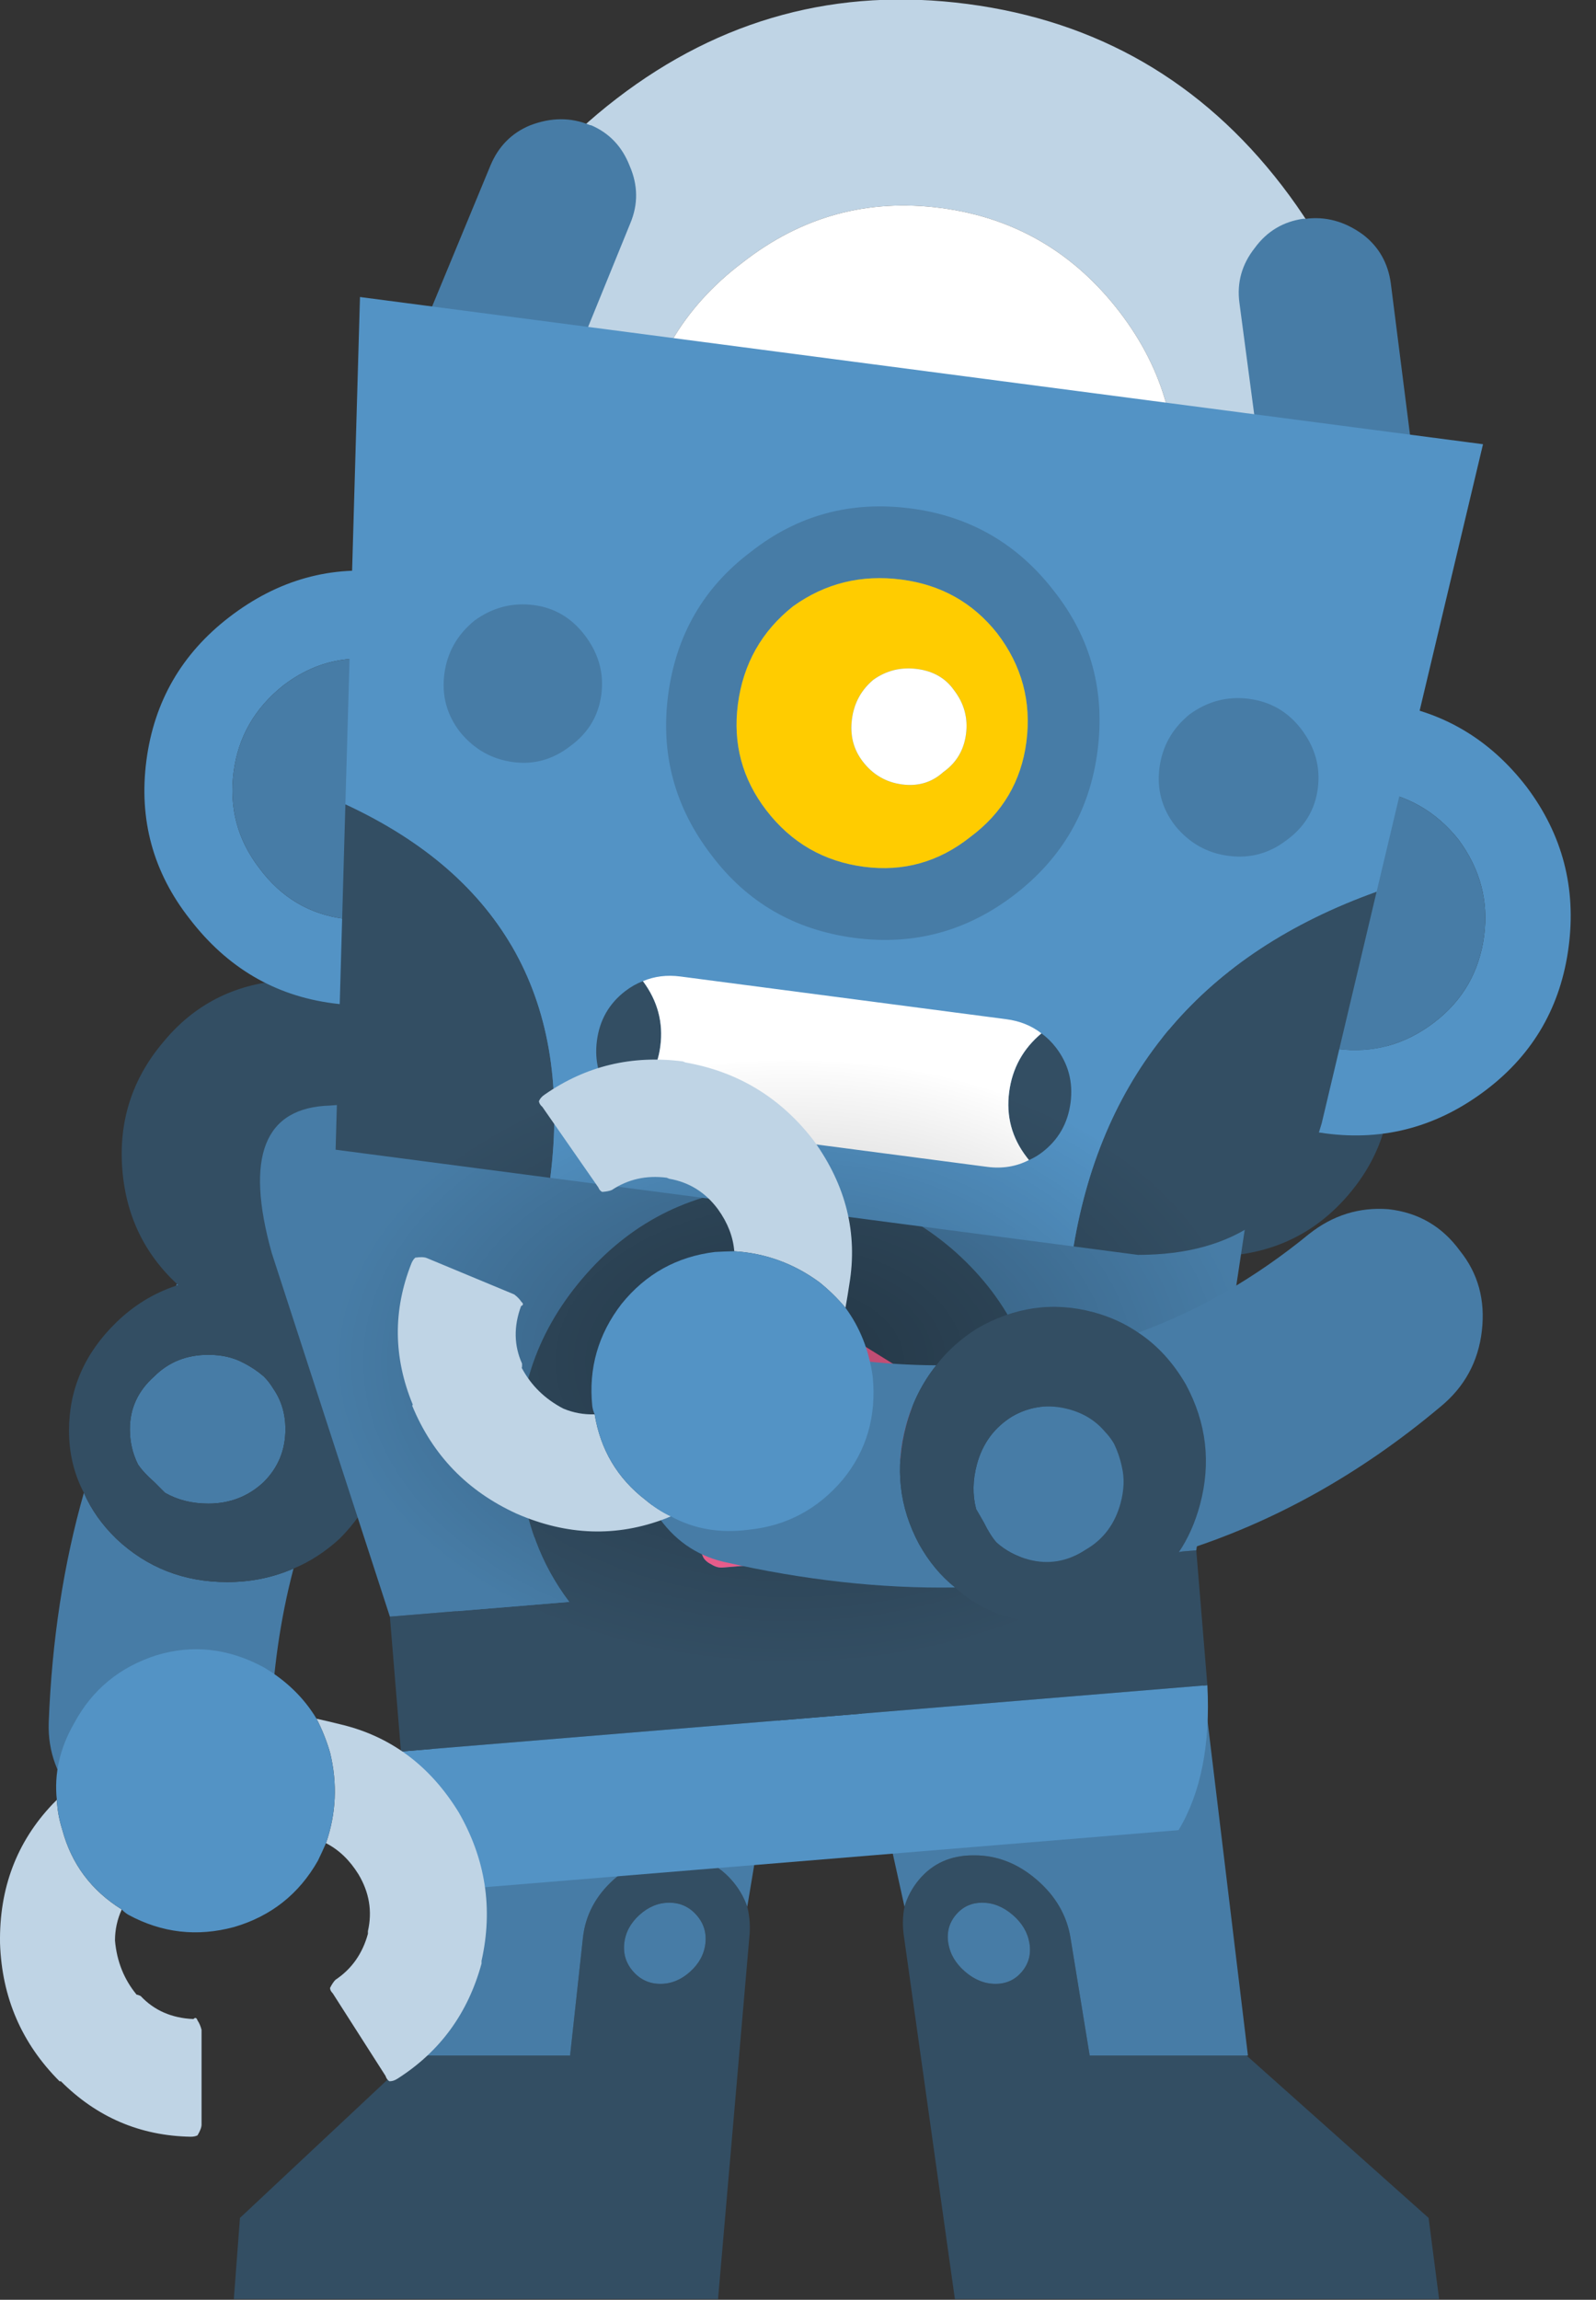 <?xml version="1.0" encoding="UTF-8" standalone="no"?>
<!DOCTYPE svg PUBLIC "-//W3C//DTD SVG 1.1//EN" "http://www.w3.org/Graphics/SVG/1.1/DTD/svg11.dtd">
<svg width="100%" height="100%" viewBox="0 0 59 85" version="1.1" xmlns="http://www.w3.org/2000/svg" xmlns:xlink="http://www.w3.org/1999/xlink" xml:space="preserve" xmlns:serif="http://www.serif.com/" style="fill-rule:evenodd;clip-rule:evenodd;stroke-linejoin:round;stroke-miterlimit:2;">
    <rect x="0" y="0" width="59" height="85" fill="#333333" stroke="none"/>
    <g transform="matrix(1,0,0,1,-305.699,-427.027)">
        <g transform="matrix(1,0,0.163,1,344.25,489)">
            <g>
                <g id="leg_0_Layer0_0_FILL">
                    <path d="M11,20L5.25,14L-0.55,14L-0.55,9.65C-0.55,8.817 -0.85,8.1 -1.45,7.5C-2.05,6.9 -2.767,6.6 -3.6,6.6L-3.65,6.6C-4.483,6.6 -5.2,6.9 -5.8,7.5C-6.1,7.8 -6.333,8.133 -6.5,8.5C-6.633,8.867 -6.7,9.25 -6.7,9.65L-7,23L10.9,23L11,20M-3.6,8.35C-3.2,8.35 -2.85,8.5 -2.55,8.8C-2.25,9.1 -2.1,9.45 -2.1,9.85C-2.1,10.25 -2.25,10.6 -2.55,10.9C-2.85,11.2 -3.2,11.35 -3.6,11.35C-4,11.35 -4.35,11.2 -4.65,10.9C-4.95,10.6 -5.1,10.25 -5.1,9.85C-5.1,9.45 -4.95,9.1 -4.65,8.8C-4.35,8.5 -4,8.35 -3.6,8.35Z" style="fill:rgb(51,78,99);fill-rule:nonzero;"/>
                    <path d="M-2.55,8.8C-2.85,8.5 -3.2,8.35 -3.6,8.35C-4,8.35 -4.35,8.5 -4.65,8.8C-4.95,9.1 -5.1,9.45 -5.1,9.85C-5.1,10.25 -4.95,10.6 -4.65,10.9C-4.35,11.2 -4,11.35 -3.6,11.35C-3.2,11.35 -2.85,11.2 -2.55,10.9C-2.25,10.6 -2.1,10.25 -2.1,9.85C-2.1,9.45 -2.25,9.1 -2.55,8.8M5.9,-0.2C5.9,-1.8 5.267,-3.167 4,-4.3C2.767,-5.433 1.25,-6 -0.55,-6C-2.317,-6 -3.833,-5.433 -5.1,-4.3C-6.367,-3.167 -7,-1.8 -7,-0.2L-6.5,8.5C-6.333,8.133 -6.1,7.8 -5.8,7.5C-5.2,6.9 -4.483,6.6 -3.65,6.6L-3.6,6.6C-2.767,6.6 -2.05,6.9 -1.45,7.5C-0.85,8.1 -0.55,8.817 -0.55,9.65L-0.55,14L5.3,14L5.9,-0.2Z" style="fill:rgb(71,124,166);fill-rule:nonzero;"/>
                </g>
            </g>
        </g>
        <g transform="matrix(-1,0,-0.109,1,327.75,489)">
            <g>
                <g id="leg_0_Layer0_0_FILL1" serif:id="leg_0_Layer0_0_FILL">
                    <path d="M11,20L5.25,14L-0.55,14L-0.55,9.65C-0.55,8.817 -0.85,8.1 -1.45,7.5C-2.05,6.9 -2.767,6.6 -3.6,6.6L-3.65,6.6C-4.483,6.6 -5.2,6.9 -5.8,7.5C-6.1,7.8 -6.333,8.133 -6.5,8.5C-6.633,8.867 -6.7,9.25 -6.7,9.65L-7,23L10.9,23L11,20M-3.6,8.35C-3.2,8.35 -2.85,8.5 -2.55,8.8C-2.25,9.1 -2.1,9.45 -2.1,9.85C-2.1,10.25 -2.25,10.6 -2.55,10.9C-2.85,11.2 -3.2,11.35 -3.6,11.35C-4,11.35 -4.35,11.2 -4.65,10.9C-4.95,10.6 -5.1,10.25 -5.1,9.85C-5.1,9.45 -4.95,9.1 -4.65,8.8C-4.35,8.5 -4,8.35 -3.6,8.35Z" style="fill:rgb(51,78,99);fill-rule:nonzero;"/>
                    <path d="M-2.55,8.8C-2.85,8.5 -3.2,8.35 -3.6,8.35C-4,8.35 -4.35,8.5 -4.65,8.8C-4.95,9.1 -5.1,9.45 -5.1,9.85C-5.1,10.25 -4.95,10.6 -4.65,10.9C-4.35,11.2 -4,11.35 -3.6,11.35C-3.2,11.35 -2.85,11.2 -2.55,10.9C-2.25,10.6 -2.1,10.25 -2.1,9.85C-2.1,9.45 -2.25,9.1 -2.55,8.8M5.9,-0.2C5.9,-1.8 5.267,-3.167 4,-4.3C2.767,-5.433 1.25,-6 -0.55,-6C-2.317,-6 -3.833,-5.433 -5.1,-4.3C-6.367,-3.167 -7,-1.8 -7,-0.2L-6.5,8.5C-6.333,8.133 -6.1,7.8 -5.8,7.5C-5.2,6.9 -4.483,6.6 -3.65,6.6L-3.6,6.6C-2.767,6.6 -2.05,6.9 -1.45,7.5C-0.85,8.1 -0.55,8.817 -0.55,9.65L-0.55,14L5.3,14L5.9,-0.2Z" style="fill:rgb(71,124,166);fill-rule:nonzero;"/>
                </g>
            </g>
        </g>
        <g transform="matrix(-1,0,0,1,320.5,470.8)">
            <g>
                <g id="arm_0_Layer0_0_FILL">
                    <path d="M6.4,14.7C5.528,14.7 4.711,14.533 3.95,14.2C4.445,16.073 4.728,18.073 4.8,20.2C4.833,21.267 5.283,22.183 6.15,22.95C6.95,23.683 7.917,24.033 9.05,24C10.183,23.967 11.15,23.55 11.95,22.75C12.683,21.917 13.033,20.967 13,19.9C12.885,16.866 12.452,14.033 11.7,11.4C11.432,12.016 11.032,12.583 10.5,13.1C9.367,14.167 8,14.7 6.4,14.7M6.4,3.45C7.088,3.45 7.722,3.55 8.3,3.75C6.362,0.684 3.795,-1.966 0.6,-4.2C-0.333,-4.867 -1.367,-5.117 -2.5,-4.95C-3.633,-4.783 -4.517,-4.267 -5.15,-3.4C-5.85,-2.533 -6.117,-1.55 -5.95,-0.45C-5.75,0.617 -5.2,1.483 -4.3,2.15C-2.236,3.633 -0.519,5.349 0.85,7.3C1.118,6.498 1.585,5.765 2.25,5.1C3.417,4 4.8,3.45 6.4,3.45M5.05,7.1C4.917,7.233 4.8,7.383 4.7,7.55C4.4,7.983 4.25,8.483 4.25,9.05C4.25,9.817 4.517,10.467 5.05,11C5.617,11.533 6.3,11.8 7.1,11.8C7.7,11.8 8.233,11.667 8.7,11.4C8.833,11.267 8.967,11.133 9.1,11C9.367,10.767 9.567,10.55 9.7,10.35C9.9,9.95 10,9.517 10,9.05C10,8.283 9.7,7.633 9.1,7.1C8.567,6.567 7.9,6.3 7.1,6.3C6.6,6.3 6.167,6.4 5.8,6.6C5.533,6.733 5.283,6.9 5.05,7.1Z" style="fill:rgb(71,124,166);fill-rule:nonzero;"/>
                    <path d="M11.7,11.4C12.067,10.701 12.25,9.934 12.25,9.1C12.25,7.567 11.667,6.233 10.5,5.1C9.854,4.473 9.121,4.023 8.3,3.75C7.722,3.55 7.088,3.45 6.4,3.45C4.8,3.45 3.417,4 2.25,5.1C1.585,5.765 1.118,6.498 0.85,7.3C0.65,7.866 0.55,8.466 0.55,9.1C0.55,10.633 1.117,11.967 2.25,13.1C2.781,13.585 3.348,13.952 3.95,14.2C4.711,14.533 5.528,14.7 6.4,14.7C8,14.7 9.367,14.167 10.5,13.1C11.032,12.583 11.432,12.016 11.7,11.4M4.7,7.55C4.8,7.383 4.917,7.233 5.05,7.1C5.283,6.9 5.533,6.733 5.8,6.6C6.167,6.4 6.6,6.3 7.1,6.3C7.9,6.3 8.567,6.567 9.1,7.1C9.7,7.633 10,8.283 10,9.05C10,9.517 9.9,9.95 9.7,10.35C9.567,10.55 9.367,10.767 9.1,11C8.967,11.133 8.833,11.267 8.7,11.4C8.233,11.667 7.7,11.8 7.1,11.8C6.3,11.8 5.617,11.533 5.05,11C4.517,10.467 4.25,9.817 4.25,9.05C4.25,8.483 4.4,7.983 4.7,7.55Z" style="fill:rgb(51,78,99);fill-rule:nonzero;"/>
                </g>
            </g>
        </g>
        <g transform="matrix(0.997,-0.082,0.082,0.997,335.75,487.75)">
            <g>
                <g id="body_0_Layer0_0_FILL">
                    <path d="M-12.95,-14.9C-11.65,-16.167 -11,-17.7 -11,-19.5C-11,-21.3 -11.65,-22.833 -12.95,-24.1C-14.217,-25.367 -15.75,-26 -17.55,-26C-19.35,-26 -20.867,-25.367 -22.1,-24.1C-23.367,-22.833 -24,-21.3 -24,-19.5C-24,-17.7 -23.367,-16.167 -22.1,-14.9C-20.867,-13.633 -19.35,-13 -17.55,-13C-15.75,-13 -14.217,-13.633 -12.95,-14.9M21.1,-14.9C22.367,-16.167 23,-17.7 23,-19.5C23,-21.3 22.367,-22.833 21.1,-24.1C19.833,-25.367 18.3,-26 16.5,-26C14.7,-26 13.183,-25.367 11.95,-24.1C10.65,-22.833 10,-21.3 10,-19.5C10,-17.7 10.65,-16.167 11.95,-14.9C13.183,-13.633 14.7,-13 16.5,-13C18.3,-13 19.833,-13.633 21.1,-14.9Z" style="fill:rgb(51,78,99);fill-rule:nonzero;"/>
                </g>
            </g>
            <g>
                <g id="body_0_Layer0_1_FILL">
                    <path d="M12.9,8C13.833,6.7 14.333,4.95 14.4,2.75L-15.5,2.75C-15.433,4.95 -14.933,6.7 -14,8L12.9,8Z" style="fill:rgb(83,147,197);fill-rule:nonzero;"/>
                    <path d="M7.75,-2.25C8.65,-3.717 9.1,-5.383 9.1,-7.25C9.1,-9.917 8.167,-12.2 6.3,-14.1C4.4,-16 2.117,-16.95 -0.55,-16.95C-3.217,-16.95 -5.5,-16 -7.4,-14.1C-9.3,-12.2 -10.25,-9.917 -10.25,-7.25C-10.25,-5.383 -9.783,-3.717 -8.85,-2.25L-15.5,-2.25L-15.5,2.75L14.4,2.75L14.4,-2.25L7.75,-2.25M4.5,-8.8L2.85,-3.55C2.817,-3.417 2.733,-3.3 2.6,-3.2C2.467,-3.1 2.317,-3.05 2.15,-3.05L-3.1,-3.05C-3.233,-3.05 -3.367,-3.1 -3.5,-3.2C-3.667,-3.3 -3.767,-3.417 -3.8,-3.55L-5.45,-8.8C-5.483,-8.967 -5.483,-9.133 -5.45,-9.3C-5.383,-9.433 -5.283,-9.567 -5.15,-9.7L-0.85,-12.85C-0.75,-12.95 -0.617,-13 -0.45,-13C-0.317,-13 -0.167,-12.95 0,-12.85L4.25,-9.7C4.35,-9.567 4.433,-9.433 4.5,-9.3C4.533,-9.133 4.533,-8.967 4.5,-8.8Z" style="fill:rgb(51,78,99);fill-rule:nonzero;"/>
                    <path d="M2.85,-3.55L4.5,-8.8C4.533,-8.967 4.533,-9.133 4.5,-9.3C4.433,-9.433 4.35,-9.567 4.25,-9.7L0,-12.85C-0.167,-12.95 -0.317,-13 -0.45,-13C-0.617,-13 -0.75,-12.95 -0.85,-12.85L-5.15,-9.7C-5.283,-9.567 -5.383,-9.433 -5.45,-9.3C-5.483,-9.133 -5.483,-8.967 -5.45,-8.8L-3.8,-3.55C-3.767,-3.417 -3.667,-3.3 -3.5,-3.2C-3.367,-3.1 -3.233,-3.05 -3.1,-3.05L2.15,-3.05C2.317,-3.05 2.467,-3.1 2.6,-3.2C2.733,-3.3 2.817,-3.417 2.85,-3.55Z" style="fill:rgb(255,102,153);fill-rule:nonzero;"/>
                    <path d="M17.65,-16C18.483,-19.333 17.733,-21.083 15.4,-21.25L10.05,-21.25L10.05,-21.5C10.083,-21.667 10.1,-21.833 10.1,-22C10.1,-24.5 9.083,-26.65 7.05,-28.45C4.95,-30.15 2.433,-31 -0.5,-31C-3.433,-31 -5.95,-30.15 -8.05,-28.45C-10.083,-26.65 -11.1,-24.5 -11.1,-22C-11.1,-21.833 -11.083,-21.667 -11.05,-21.5C-11.05,-21.4 -11.033,-21.317 -11,-21.25L-16.15,-21.25C-18.583,-21.383 -19.45,-19.633 -18.75,-16L-15.5,-2.25L-8.85,-2.25C-9.783,-3.717 -10.25,-5.383 -10.25,-7.25C-10.25,-9.917 -9.3,-12.2 -7.4,-14.1C-5.5,-16 -3.217,-16.95 -0.55,-16.95C2.117,-16.95 4.4,-16 6.3,-14.1C8.167,-12.2 9.1,-9.917 9.1,-7.25C9.1,-5.383 8.65,-3.717 7.75,-2.25L14.4,-2.25L17.65,-16Z" style="fill:rgb(71,124,166);fill-rule:nonzero;"/>
                </g>
            </g>
        </g>
        <g transform="matrix(0.992,0.13,-0.13,0.992,337.2,463.95)">
            <g>
                <g id="headShock_0_Layer0_0_FILL">
                    <path d="M11.85,-7.1C15.283,-10.5 17,-14.617 17,-19.45C17,-24.283 15.283,-28.417 11.85,-31.85C8.417,-35.283 4.283,-37 -0.55,-37C-5.383,-37 -9.517,-35.283 -12.95,-31.85C-16.383,-28.417 -18.1,-24.283 -18.1,-19.45C-18.1,-14.617 -16.383,-10.5 -12.95,-7.1C-9.517,-3.633 -5.383,-1.9 -0.55,-1.9C4.283,-1.9 8.417,-3.633 11.85,-7.1M9.4,-19.45C9.4,-16.717 8.433,-14.383 6.5,-12.45C4.533,-10.483 2.183,-9.5 -0.55,-9.5C-3.283,-9.5 -5.617,-10.483 -7.55,-12.45C-9.517,-14.383 -10.5,-16.717 -10.5,-19.45C-10.5,-22.183 -9.517,-24.517 -7.55,-26.45C-5.617,-28.417 -3.283,-29.4 -0.55,-29.4C2.183,-29.4 4.533,-28.417 6.5,-26.45C8.433,-24.517 9.4,-22.183 9.4,-19.45Z" style="fill:rgb(191,212,229);fill-rule:nonzero;"/>
                    <path d="M6.5,-12.45C8.433,-14.383 9.4,-16.717 9.4,-19.45C9.4,-22.183 8.433,-24.517 6.5,-26.45C4.533,-28.417 2.183,-29.4 -0.55,-29.4C-3.283,-29.4 -5.617,-28.417 -7.55,-26.45C-9.517,-24.517 -10.5,-22.183 -10.5,-19.45C-10.5,-16.717 -9.517,-14.383 -7.55,-12.45C-5.617,-10.483 -3.283,-9.5 -0.55,-9.5C2.183,-9.5 4.533,-10.483 6.5,-12.45Z" style="fill:white;fill-rule:nonzero;"/>
                </g>
            </g>
            <g>
                <g id="headShock_0_Layer0_1_FILL">
                    <path d="M-16,-30.45C-16.633,-30.083 -17.05,-29.533 -17.25,-28.8L-19.45,-20.6C-19.65,-19.867 -19.567,-19.15 -19.2,-18.45C-18.767,-17.817 -18.183,-17.4 -17.45,-17.2L-17.4,-17.2C-16.667,-17 -15.967,-17.067 -15.3,-17.4C-14.633,-17.833 -14.2,-18.417 -14,-19.15L-11.85,-27.35C-11.65,-28.083 -11.75,-28.783 -12.15,-29.45C-12.517,-30.117 -13.05,-30.55 -13.75,-30.75L-13.8,-30.75C-14.533,-30.95 -15.267,-30.85 -16,-30.45Z" style="fill:rgb(71,124,166);fill-rule:nonzero;"/>
                </g>
            </g>
            <g>
                <g id="headShock_0_Layer0_2_FILL">
                    <path d="M16.3,-28.8C16.1,-29.533 15.683,-30.083 15.05,-30.45C14.317,-30.85 13.583,-30.95 12.85,-30.75L12.8,-30.75C12.067,-30.55 11.517,-30.117 11.15,-29.45C10.75,-28.783 10.65,-28.083 10.85,-27.35L13.05,-19.15C13.25,-18.417 13.683,-17.833 14.35,-17.4C15.017,-17.067 15.717,-17 16.45,-17.2L16.5,-17.2C17.2,-17.4 17.767,-17.817 18.2,-18.45C18.567,-19.15 18.65,-19.867 18.45,-20.6L16.3,-28.8Z" style="fill:rgb(71,124,166);fill-rule:nonzero;"/>
                </g>
            </g>
            <g>
                <g id="headShock_0_Layer0_3_FILL">
                    <path d="M-24.65,-11C-26.217,-9.433 -27,-7.55 -27,-5.35C-27,-3.15 -26.217,-1.283 -24.65,0.25C-23.05,1.85 -21.167,2.65 -19,2.65C-16.8,2.65 -14.9,1.85 -13.3,0.25C-11.767,-1.283 -11,-3.15 -11,-5.35C-11,-7.55 -11.767,-9.433 -13.3,-11C-14.9,-12.6 -16.8,-13.4 -19,-13.4C-21.167,-13.4 -23.05,-12.6 -24.65,-11M-22.35,-1.95C-23.283,-2.883 -23.75,-4.017 -23.75,-5.35C-23.75,-6.65 -23.283,-7.783 -22.35,-8.75C-21.417,-9.683 -20.3,-10.15 -19,-10.15C-17.633,-10.15 -16.483,-9.683 -15.55,-8.75C-14.617,-7.783 -14.15,-6.65 -14.15,-5.35C-14.15,-4.017 -14.617,-2.883 -15.55,-1.95C-16.483,-0.983 -17.633,-0.5 -19,-0.5C-20.3,-0.5 -21.417,-0.983 -22.35,-1.95M18,-13.4C15.833,-13.4 13.95,-12.6 12.35,-11C10.783,-9.433 10,-7.55 10,-5.35C10,-3.15 10.783,-1.283 12.35,0.25C13.95,1.85 15.833,2.65 18,2.65C20.2,2.65 22.1,1.85 23.7,0.25C25.233,-1.283 26,-3.15 26,-5.35C26,-7.55 25.233,-9.433 23.7,-11C22.1,-12.6 20.2,-13.4 18,-13.4M18,-0.5C16.7,-0.5 15.583,-0.983 14.65,-1.95C13.683,-2.883 13.2,-4.017 13.2,-5.35C13.2,-6.65 13.683,-7.783 14.65,-8.75C15.583,-9.683 16.7,-10.15 18,-10.15C19.333,-10.15 20.483,-9.683 21.45,-8.75C22.383,-7.783 22.85,-6.65 22.85,-5.35C22.85,-4.017 22.383,-2.883 21.45,-1.95C20.483,-0.983 19.333,-0.5 18,-0.5Z" style="fill:rgb(83,147,197);fill-rule:nonzero;"/>
                    <path d="M-23.75,-5.35C-23.75,-4.017 -23.283,-2.883 -22.35,-1.95C-21.417,-0.983 -20.3,-0.5 -19,-0.5C-17.633,-0.5 -16.483,-0.983 -15.55,-1.95C-14.617,-2.883 -14.15,-4.017 -14.15,-5.35C-14.15,-6.65 -14.617,-7.783 -15.55,-8.75C-16.483,-9.683 -17.633,-10.15 -19,-10.15C-20.3,-10.15 -21.417,-9.683 -22.35,-8.75C-23.283,-7.783 -23.75,-6.65 -23.75,-5.35M14.65,-1.95C15.583,-0.983 16.7,-0.5 18,-0.5C19.333,-0.5 20.483,-0.983 21.45,-1.95C22.383,-2.883 22.85,-4.017 22.85,-5.35C22.85,-6.65 22.383,-7.783 21.45,-8.75C20.483,-9.683 19.333,-10.15 18,-10.15C16.7,-10.15 15.583,-9.683 14.65,-8.75C13.683,-7.783 13.2,-6.65 13.2,-5.35C13.2,-4.017 13.683,-2.883 14.65,-1.95Z" style="fill:rgb(71,124,166);fill-rule:nonzero;"/>
                </g>
            </g>
            <g>
                <g id="headShock_0_Layer0_4_FILL">
                    <path d="M-18.2,8L-10.2,8C-10.233,1.467 -13.333,-2.767 -19.5,-4.7L-18.2,8M11.7,8C15.267,7.533 17.3,5.633 17.8,2.3L18.7,-6.45C12.667,-3.35 9.533,1.467 9.3,8L11.7,8Z" style="fill:rgb(51,78,99);fill-rule:nonzero;"/>
                    <path d="M18.7,-6.45L20.45,-23.35L-21.4,-23.35L-19.5,-4.7C-13.333,-2.767 -10.233,1.467 -10.2,8L9.3,8C9.533,1.467 12.667,-3.35 18.7,-6.45Z" style="fill:rgb(83,147,197);fill-rule:nonzero;"/>
                </g>
            </g>
            <g>
                <g id="headShock_0_Layer0_5_FILL">
                    <path d="M5.45,-4.6C7.017,-6.167 7.8,-8.05 7.8,-10.25C7.8,-12.483 7.017,-14.367 5.45,-15.9C3.883,-17.467 2,-18.25 -0.2,-18.25C-2.433,-18.25 -4.317,-17.467 -5.85,-15.9C-7.417,-14.367 -8.2,-12.483 -8.2,-10.25C-8.2,-8.05 -7.417,-6.167 -5.85,-4.6C-4.317,-3.033 -2.433,-2.25 -0.2,-2.25C2,-2.25 3.883,-3.033 5.45,-4.6M5.15,-10.25C5.15,-8.783 4.617,-7.533 3.55,-6.5C2.517,-5.433 1.267,-4.9 -0.2,-4.9C-1.7,-4.9 -2.983,-5.433 -4.05,-6.5C-5.083,-7.533 -5.6,-8.783 -5.6,-10.25C-5.6,-11.75 -5.083,-13.033 -4.05,-14.1C-2.983,-15.1 -1.7,-15.6 -0.2,-15.6C1.267,-15.6 2.517,-15.1 3.55,-14.1C4.617,-13.033 5.15,-11.75 5.15,-10.25Z" style="fill:rgb(71,124,166);fill-rule:nonzero;"/>
                    <path d="M3.55,-6.5C4.617,-7.533 5.15,-8.783 5.15,-10.25C5.15,-11.75 4.617,-13.033 3.55,-14.1C2.517,-15.1 1.267,-15.6 -0.2,-15.6C-1.7,-15.6 -2.983,-15.1 -4.05,-14.1C-5.083,-13.033 -5.6,-11.75 -5.6,-10.25C-5.6,-8.783 -5.083,-7.533 -4.05,-6.5C-2.983,-5.433 -1.7,-4.9 -0.2,-4.9C1.267,-4.9 2.517,-5.433 3.55,-6.5M2.9,-10.25C2.9,-9.65 2.683,-9.15 2.25,-8.75C1.883,-8.317 1.4,-8.1 0.8,-8.1C0.2,-8.1 -0.317,-8.317 -0.75,-8.75C-1.15,-9.15 -1.35,-9.65 -1.35,-10.25C-1.35,-10.85 -1.15,-11.367 -0.75,-11.8C-0.317,-12.2 0.2,-12.4 0.8,-12.4C1.4,-12.4 1.883,-12.2 2.25,-11.8C2.683,-11.367 2.9,-10.85 2.9,-10.25Z" style="fill:rgb(255,204,0);fill-rule:nonzero;"/>
                    <path d="M2.25,-8.75C2.683,-9.15 2.9,-9.65 2.9,-10.25C2.9,-10.85 2.683,-11.367 2.25,-11.8C1.883,-12.2 1.4,-12.4 0.8,-12.4C0.2,-12.4 -0.317,-12.2 -0.75,-11.8C-1.15,-11.367 -1.35,-10.85 -1.35,-10.25C-1.35,-9.65 -1.15,-9.15 -0.75,-8.75C-0.317,-8.317 0.2,-8.1 0.8,-8.1C1.4,-8.1 1.883,-8.317 2.25,-8.75Z" style="fill:white;fill-rule:nonzero;"/>
                </g>
            </g>
            <g>
                <g id="headShock_0_Layer0_6_FILL">
                    <path d="M15.15,-7.9C15.75,-8.467 16.05,-9.15 16.05,-9.95C16.05,-10.75 15.75,-11.45 15.15,-12.05C14.583,-12.617 13.9,-12.9 13.1,-12.9C12.3,-12.9 11.6,-12.617 11,-12.05C10.433,-11.45 10.15,-10.75 10.15,-9.95C10.15,-9.15 10.433,-8.467 11,-7.9C11.6,-7.333 12.3,-7.05 13.1,-7.05C13.9,-7.05 14.583,-7.333 15.15,-7.9Z" style="fill:rgb(71,124,166);fill-rule:nonzero;"/>
                </g>
            </g>
            <g>
                <g id="headShock_0_Layer0_7_FILL">
                    <path d="M-11.55,-7.9C-10.95,-8.467 -10.65,-9.15 -10.65,-9.95C-10.65,-10.75 -10.95,-11.45 -11.55,-12.05C-12.117,-12.617 -12.783,-12.9 -13.55,-12.9C-14.35,-12.9 -15.05,-12.617 -15.65,-12.05C-16.217,-11.45 -16.5,-10.75 -16.5,-9.95C-16.5,-9.15 -16.217,-8.467 -15.65,-7.9C-15.05,-7.333 -14.35,-7.05 -13.55,-7.05C-12.783,-7.05 -12.117,-7.333 -11.55,-7.9Z" style="fill:rgb(71,124,166);fill-rule:nonzero;"/>
                </g>
            </g>
            <g>
                <g id="headShock_0_Layer0_8_FILL">
                    <path d="M-8.35,0.8C-8.883,1.333 -9.15,1.983 -9.15,2.75C-9.15,3.517 -8.883,4.167 -8.35,4.7C-8.211,4.839 -8.061,4.955 -7.9,5.05C-7.87,5.022 -7.836,4.988 -7.8,4.95C-7.133,4.317 -6.8,3.55 -6.8,2.65C-6.8,1.77 -7.117,1.003 -7.75,0.35C-7.966,0.466 -8.166,0.616 -8.35,0.8M8.5,2.75C8.5,1.983 8.233,1.333 7.7,0.8C7.517,0.617 7.317,0.467 7.1,0.35C6.5,1.003 6.2,1.77 6.2,2.65C6.2,3.55 6.517,4.317 7.15,4.95C7.188,4.988 7.221,5.021 7.25,5.05C7.412,4.954 7.562,4.838 7.7,4.7C8.233,4.167 8.5,3.517 8.5,2.75Z" style="fill:rgb(51,78,99);fill-rule:nonzero;"/>
                    <path d="M7.1,0.35C6.703,0.117 6.253,0 5.75,0L-6.4,0C-6.902,0 -7.352,0.117 -7.75,0.35C-7.117,1.003 -6.8,1.77 -6.8,2.65C-6.8,3.55 -7.133,4.317 -7.8,4.95C-7.836,4.988 -7.87,5.022 -7.9,5.05C-7.467,5.35 -6.967,5.5 -6.4,5.5L5.75,5.5C6.319,5.5 6.819,5.35 7.25,5.05C7.221,5.021 7.188,4.988 7.15,4.95C6.517,4.317 6.2,3.55 6.2,2.65C6.2,1.77 6.5,1.003 7.1,0.35Z" style="fill:white;fill-rule:nonzero;"/>
                </g>
            </g>
        </g>
        <g transform="matrix(1.249,0,0,0.828,334.9,477.35)">
            <g>
                <g id="shadow_0_Layer0_0_FILL">
                    <path d="M9.45,-9.55C6.85,-12.15 3.7,-13.45 0,-13.45C-3.7,-13.45 -6.883,-12.15 -9.55,-9.55C-12.15,-6.883 -13.45,-3.7 -13.45,0C-13.45,3.7 -12.15,6.85 -9.55,9.45C-6.883,12.117 -3.7,13.45 0,13.45C3.7,13.45 6.85,12.117 9.45,9.45C12.117,6.85 13.45,3.7 13.45,0C13.45,-3.7 12.117,-6.883 9.45,-9.55Z" style="fill:url(#_Radial1);fill-rule:nonzero;"/>
                </g>
            </g>
        </g>
        <g transform="matrix(-0.259,0.966,-0.966,-0.259,355.05,477.35)">
            <g>
                <g id="arm_0_Layer0_0_FILL1" serif:id="arm_0_Layer0_0_FILL">
                    <path d="M6.4,14.7C5.528,14.7 4.711,14.533 3.95,14.2C4.445,16.073 4.728,18.073 4.8,20.2C4.833,21.267 5.283,22.183 6.15,22.95C6.95,23.683 7.917,24.033 9.05,24C10.183,23.967 11.15,23.55 11.95,22.75C12.683,21.917 13.033,20.967 13,19.9C12.885,16.866 12.452,14.033 11.7,11.4C11.432,12.016 11.032,12.583 10.5,13.1C9.367,14.167 8,14.7 6.4,14.7M6.4,3.45C7.088,3.45 7.722,3.55 8.3,3.75C6.362,0.684 3.795,-1.966 0.6,-4.2C-0.333,-4.867 -1.367,-5.117 -2.5,-4.95C-3.633,-4.783 -4.517,-4.267 -5.15,-3.4C-5.85,-2.533 -6.117,-1.55 -5.95,-0.45C-5.75,0.617 -5.2,1.483 -4.3,2.15C-2.236,3.633 -0.519,5.349 0.85,7.3C1.118,6.498 1.585,5.765 2.25,5.1C3.417,4 4.8,3.45 6.4,3.45M5.05,7.1C4.917,7.233 4.8,7.383 4.7,7.55C4.4,7.983 4.25,8.483 4.25,9.05C4.25,9.817 4.517,10.467 5.05,11C5.617,11.533 6.3,11.8 7.1,11.8C7.7,11.8 8.233,11.667 8.7,11.4C8.833,11.267 8.967,11.133 9.1,11C9.367,10.767 9.567,10.55 9.7,10.35C9.9,9.95 10,9.517 10,9.05C10,8.283 9.7,7.633 9.1,7.1C8.567,6.567 7.9,6.3 7.1,6.3C6.6,6.3 6.167,6.4 5.8,6.6C5.533,6.733 5.283,6.9 5.05,7.1Z" style="fill:rgb(71,124,166);fill-rule:nonzero;"/>
                    <path d="M11.7,11.4C12.067,10.701 12.25,9.934 12.25,9.1C12.25,7.567 11.667,6.233 10.5,5.1C9.854,4.473 9.121,4.023 8.3,3.75C7.722,3.55 7.088,3.45 6.4,3.45C4.8,3.45 3.417,4 2.25,5.1C1.585,5.765 1.118,6.498 0.85,7.3C0.65,7.866 0.55,8.466 0.55,9.1C0.55,10.633 1.117,11.967 2.25,13.1C2.781,13.585 3.348,13.952 3.95,14.2C4.711,14.533 5.528,14.7 6.4,14.7C8,14.7 9.367,14.167 10.5,13.1C11.032,12.583 11.432,12.016 11.7,11.4M4.7,7.55C4.8,7.383 4.917,7.233 5.05,7.1C5.283,6.9 5.533,6.733 5.8,6.6C6.167,6.4 6.6,6.3 7.1,6.3C7.9,6.3 8.567,6.567 9.1,7.1C9.7,7.633 10,8.283 10,9.05C10,9.517 9.9,9.95 9.7,10.35C9.567,10.55 9.367,10.767 9.1,11C8.967,11.133 8.833,11.267 8.7,11.4C8.233,11.667 7.7,11.8 7.1,11.8C6.3,11.8 5.617,11.533 5.05,11C4.517,10.467 4.25,9.817 4.25,9.05C4.25,8.483 4.4,7.983 4.7,7.55Z" style="fill:rgb(51,78,99);fill-rule:nonzero;"/>
                </g>
            </g>
        </g>
        <g transform="matrix(-0.384,0.923,-0.923,-0.384,334.35,480.45)">
            <g>
                <g id="hand_0_Layer0_0_FILL">
                    <path d="M-1.15,10.65C-1.217,10.583 -1.267,10.6 -1.3,10.7C-1.367,10.8 -1.417,10.917 -1.45,11.05L-1.45,14.55C-1.45,14.65 -1.4,14.783 -1.3,14.95C-1.233,14.983 -1.15,15 -1.05,15C0.817,14.967 2.417,14.283 3.75,12.95L3.8,12.95C5.2,11.55 5.933,9.85 6,7.85C6.033,5.817 5.383,4.1 4.05,2.7L3.9,2.55C3.882,2.92 3.815,3.287 3.7,3.65C3.36,4.916 2.627,5.899 1.5,6.6C1.667,6.965 1.75,7.348 1.75,7.75C1.683,8.517 1.417,9.183 0.95,9.75C0.917,9.75 0.867,9.767 0.8,9.8C0.3,10.333 -0.35,10.617 -1.15,10.65M-5.7,-0.45C-5.976,-0.389 -6.26,-0.323 -6.55,-0.25C-8.417,0.183 -9.883,1.267 -10.95,3C-11.95,4.733 -12.233,6.567 -11.8,8.5L-11.8,8.6C-11.3,10.433 -10.267,11.85 -8.7,12.85C-8.6,12.917 -8.5,12.95 -8.4,12.95C-8.333,12.917 -8.283,12.85 -8.25,12.75L-6.3,9.7C-6.233,9.633 -6.2,9.567 -6.2,9.5C-6.267,9.367 -6.333,9.267 -6.4,9.2C-7,8.8 -7.4,8.233 -7.6,7.5L-7.6,7.4C-7.767,6.667 -7.65,5.967 -7.25,5.3C-6.926,4.776 -6.526,4.393 -6.05,4.15C-6.428,3.056 -6.478,1.939 -6.2,0.8C-6.072,0.362 -5.905,-0.055 -5.7,-0.45Z" style="fill:rgb(191,212,229);fill-rule:nonzero;"/>
                    <path d="M3.25,-0.3C2.583,-1.533 1.567,-2.367 0.2,-2.8C-1.133,-3.2 -2.45,-3.05 -3.75,-2.35C-4.588,-1.852 -5.238,-1.218 -5.7,-0.45C-5.905,-0.055 -6.072,0.362 -6.2,0.8C-6.478,1.939 -6.428,3.056 -6.05,4.15C-5.955,4.367 -5.855,4.584 -5.75,4.8C-5.05,6.033 -4.017,6.85 -2.65,7.25C-1.283,7.617 0.017,7.467 1.25,6.8C1.343,6.746 1.427,6.679 1.5,6.6C2.627,5.899 3.36,4.916 3.7,3.65C3.815,3.287 3.882,2.92 3.9,2.55C4.005,1.58 3.789,0.63 3.25,-0.3Z" style="fill:rgb(83,147,197);fill-rule:nonzero;"/>
                </g>
            </g>
        </g>
        <g transform="matrix(-1,0,0,1,311.7,491)">
            <g>
                <g id="hand_0_Layer0_0_FILL1" serif:id="hand_0_Layer0_0_FILL">
                    <path d="M-1.15,10.65C-1.217,10.583 -1.267,10.6 -1.3,10.7C-1.367,10.8 -1.417,10.917 -1.45,11.05L-1.45,14.55C-1.45,14.65 -1.4,14.783 -1.3,14.95C-1.233,14.983 -1.15,15 -1.05,15C0.817,14.967 2.417,14.283 3.75,12.95L3.8,12.95C5.2,11.55 5.933,9.85 6,7.85C6.033,5.817 5.383,4.1 4.05,2.7L3.9,2.55C3.882,2.92 3.815,3.287 3.7,3.65C3.36,4.916 2.627,5.899 1.5,6.6C1.667,6.965 1.75,7.348 1.75,7.75C1.683,8.517 1.417,9.183 0.95,9.75C0.917,9.75 0.867,9.767 0.8,9.8C0.3,10.333 -0.35,10.617 -1.15,10.65M-5.7,-0.45C-5.976,-0.389 -6.26,-0.323 -6.55,-0.25C-8.417,0.183 -9.883,1.267 -10.95,3C-11.95,4.733 -12.233,6.567 -11.8,8.5L-11.8,8.6C-11.3,10.433 -10.267,11.85 -8.7,12.85C-8.6,12.917 -8.5,12.95 -8.4,12.95C-8.333,12.917 -8.283,12.85 -8.25,12.75L-6.3,9.7C-6.233,9.633 -6.2,9.567 -6.2,9.5C-6.267,9.367 -6.333,9.267 -6.4,9.2C-7,8.8 -7.4,8.233 -7.6,7.5L-7.6,7.4C-7.767,6.667 -7.65,5.967 -7.25,5.3C-6.926,4.776 -6.526,4.393 -6.05,4.15C-6.428,3.056 -6.478,1.939 -6.2,0.8C-6.072,0.362 -5.905,-0.055 -5.7,-0.45Z" style="fill:rgb(191,212,229);fill-rule:nonzero;"/>
                    <path d="M3.25,-0.3C2.583,-1.533 1.567,-2.367 0.2,-2.8C-1.133,-3.2 -2.45,-3.05 -3.75,-2.35C-4.588,-1.852 -5.238,-1.218 -5.7,-0.45C-5.905,-0.055 -6.072,0.362 -6.2,0.8C-6.478,1.939 -6.428,3.056 -6.05,4.15C-5.955,4.367 -5.855,4.584 -5.75,4.8C-5.05,6.033 -4.017,6.85 -2.65,7.25C-1.283,7.617 0.017,7.467 1.25,6.8C1.343,6.746 1.427,6.679 1.5,6.6C2.627,5.899 3.36,4.916 3.7,3.65C3.815,3.287 3.882,2.92 3.9,2.55C4.005,1.58 3.789,0.63 3.25,-0.3Z" style="fill:rgb(83,147,197);fill-rule:nonzero;"/>
                </g>
            </g>
        </g>
    </g>
    <defs>
        <radialGradient id="_Radial1" cx="0" cy="0" r="1" gradientUnits="userSpaceOnUse" gradientTransform="matrix(13.588,0,0,13.588,0,0)"><stop offset="0" style="stop-color:black;stop-opacity:0.3"/><stop offset="1" style="stop-color:black;stop-opacity:0"/></radialGradient>
    </defs>
</svg>
